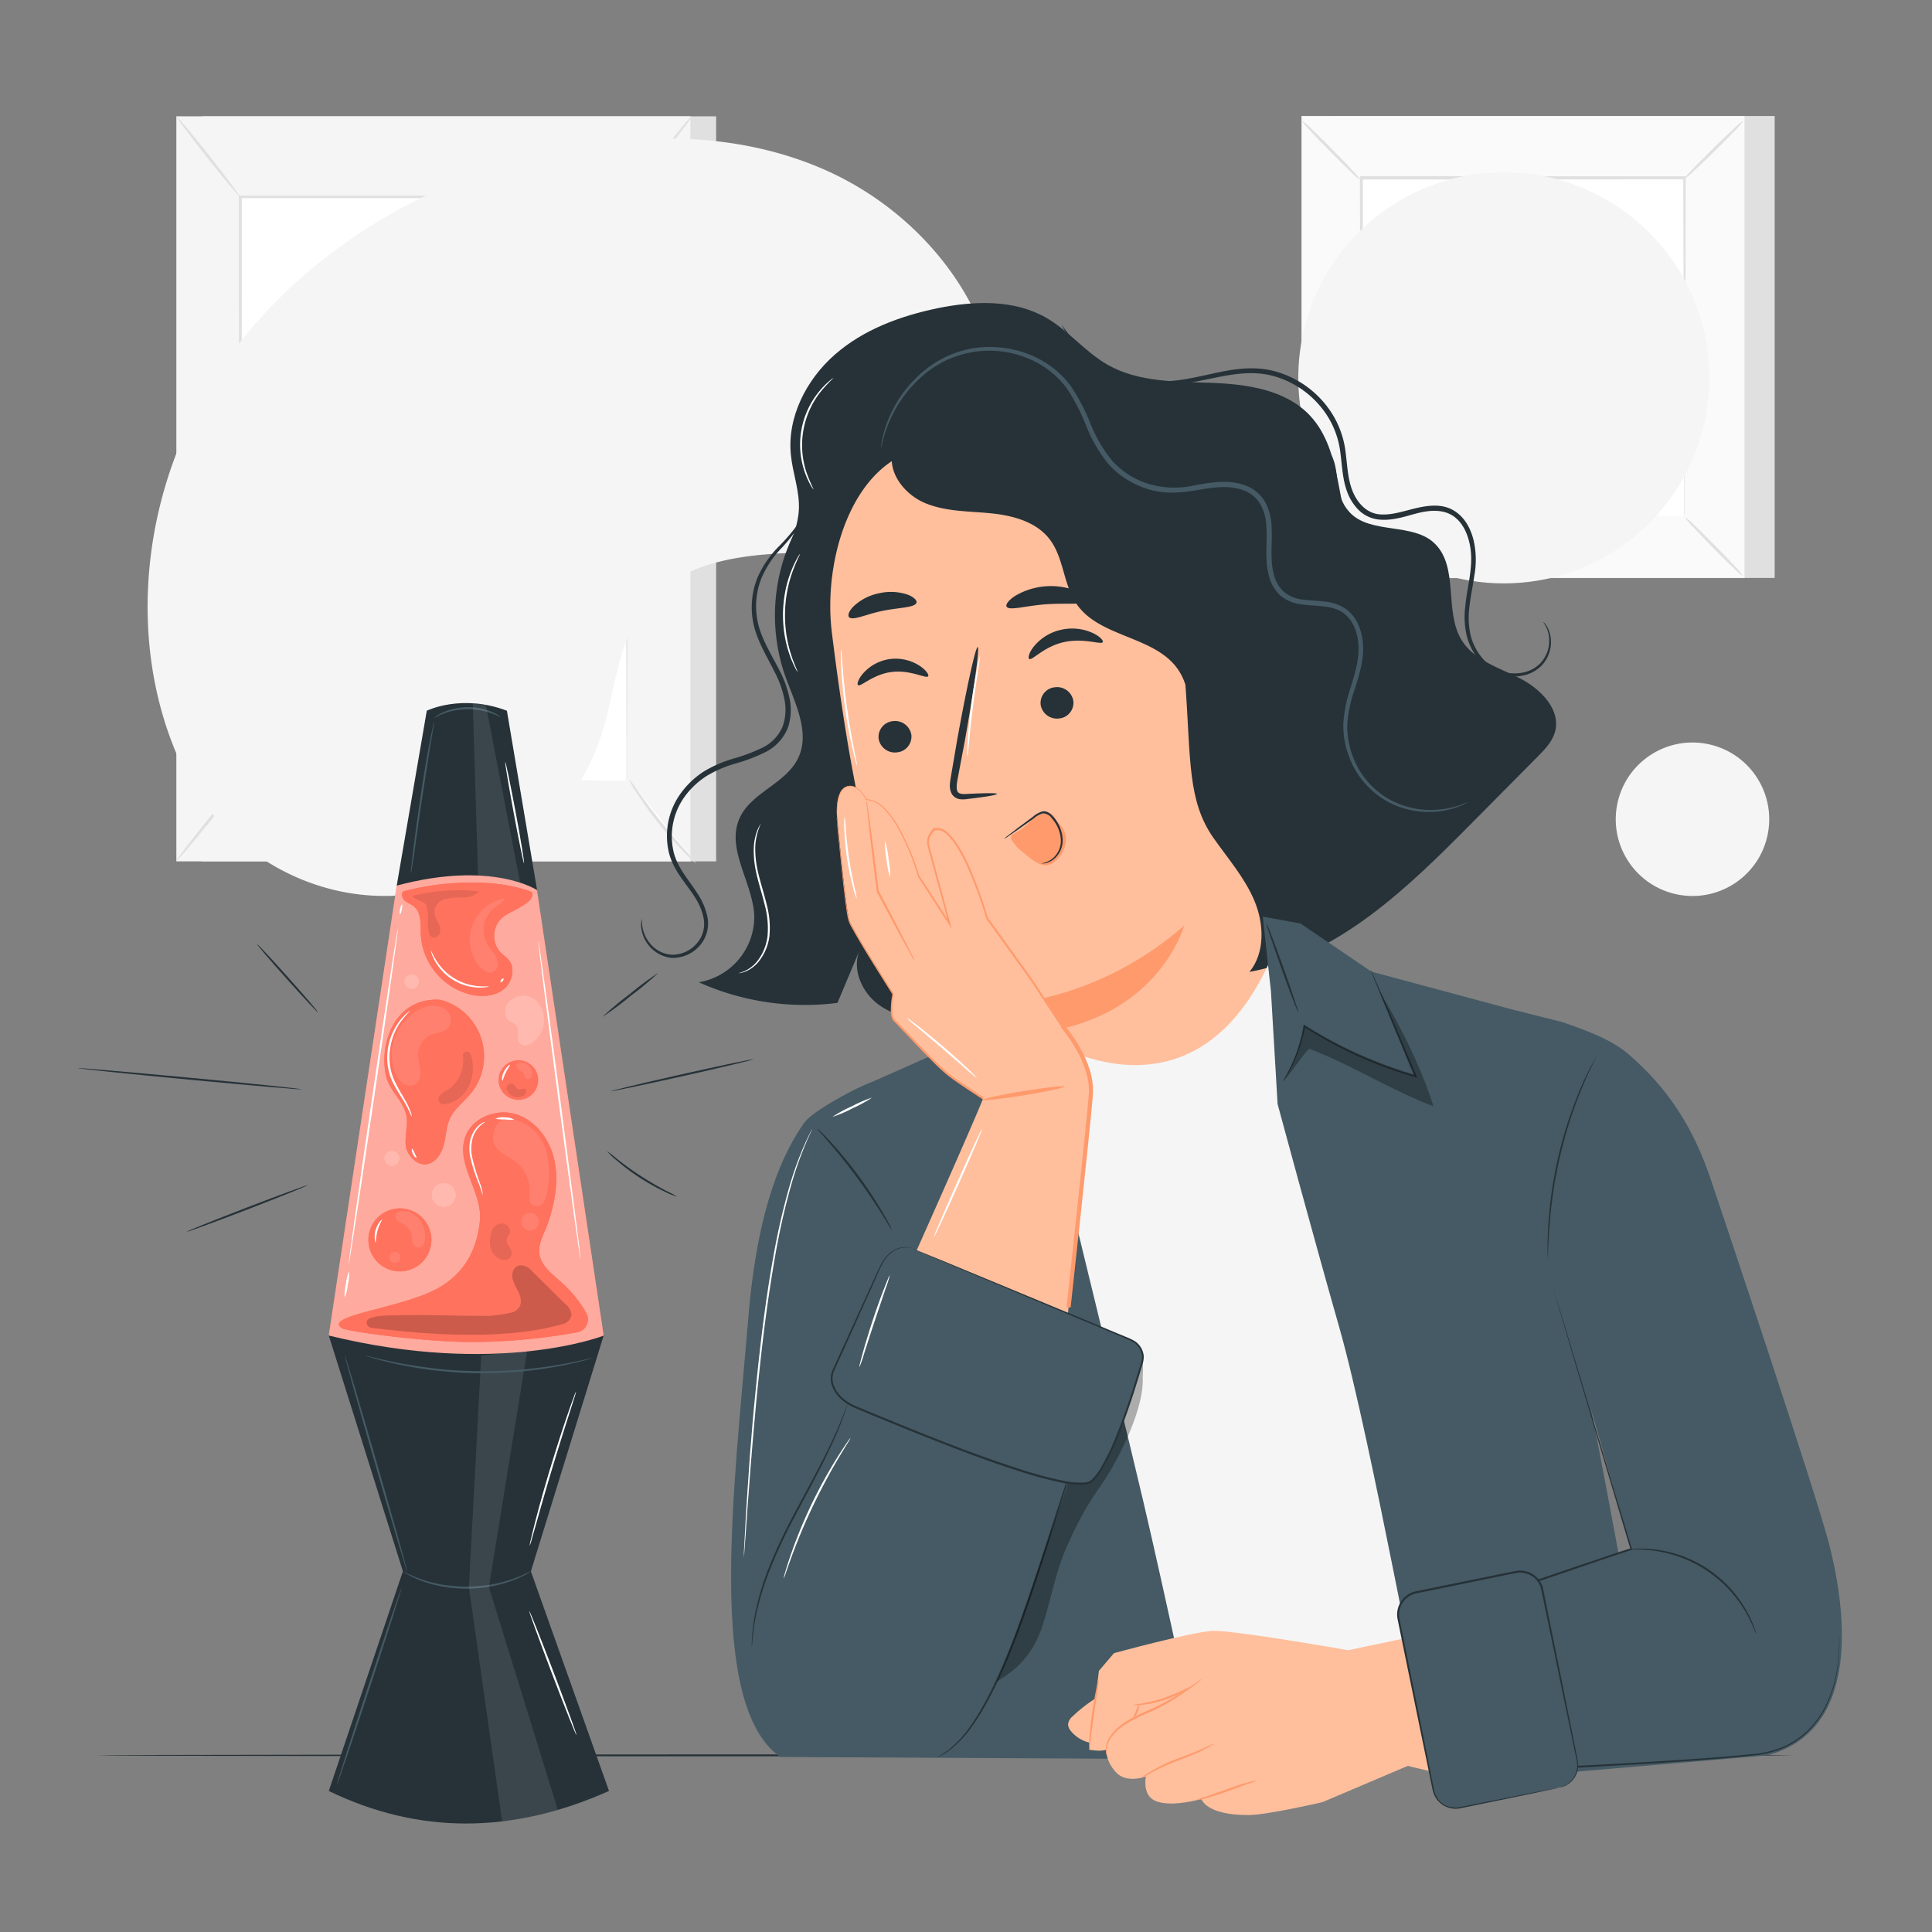 <svg xmlns="http://www.w3.org/2000/svg" viewBox="0 0 500 500"><rect x="0" y="0" width="500" height="500" fill="#808080" stroke="none"/><g id="background-complete"><rect x="344.59" y="30.02" width="114.69" height="119.55" style="fill:#e0e0e0"></rect><rect x="336.83" y="30.02" width="114.69" height="119.55" style="fill:#fafafa"></rect><path d="M451.55,149.61H336.79V30H451.55Zm-114.69-.08H451.48V30.05H336.86Z" style="fill:#e0e0e0"></path><rect x="352.24" y="46.09" width="83.85" height="87.41" style="fill:#fff"></rect><path d="M352.24,134.08a13.77,13.77,0,0,1-2.06,2.41c-1.34,1.41-3.23,3.32-5.33,5.4s-4.05,3.93-5.48,5.24a12.84,12.84,0,0,1-2.43,2,13.6,13.6,0,0,1,2.06-2.39c1.34-1.42,3.23-3.33,5.34-5.42s4.06-3.94,5.49-5.25A13.06,13.06,0,0,1,352.24,134.08Z" style="fill:#e0e0e0"></path><path d="M436.1,133.87a13.53,13.53,0,0,1,2.4,2.06c1.42,1.34,3.33,3.23,5.41,5.34s3.93,4,5.24,5.47a12.84,12.84,0,0,1,2,2.43,13.83,13.83,0,0,1-2.4-2.06c-1.41-1.34-3.33-3.23-5.41-5.34s-3.94-4.06-5.25-5.49A13.06,13.06,0,0,1,436.1,133.87Z" style="fill:#e0e0e0"></path><path d="M435.87,46.32a13.38,13.38,0,0,1,2.07-2.4c1.34-1.42,3.22-3.33,5.33-5.41s4.05-3.93,5.48-5.24a13.4,13.4,0,0,1,2.42-2,13.83,13.83,0,0,1-2.06,2.4c-1.34,1.41-3.22,3.33-5.34,5.41s-4.06,3.94-5.49,5.25A13.06,13.06,0,0,1,435.87,46.32Z" style="fill:#e0e0e0"></path><path d="M352,46.54a14.38,14.38,0,0,1-2.4-2.07c-1.41-1.34-3.33-3.22-5.4-5.33s-3.93-4-5.25-5.48a14,14,0,0,1-2-2.42,12.2,12.2,0,0,1,2.4,2.05c1.41,1.34,3.33,3.23,5.41,5.35s3.94,4,5.26,5.48A12.66,12.66,0,0,1,352,46.54Z" style="fill:#e0e0e0"></path><path d="M435.87,133.5a3.84,3.84,0,0,1,0-.43c0-.29,0-.7,0-1.22,0-1.09,0-2.67,0-4.71,0-4.15,0-10.17-.08-17.82,0-15.31-.1-37.12-.16-63.23l.32.32-83.62.05h0l.38-.37c0,32.08,0,62.1-.06,87.41l-.32-.32,60.55.16,17,.09,4.5,0,1.16,0,.41,0-.37,0-1.13,0-4.44,0-16.93.09-60.76.16h-.31v-.32c0-25.31,0-55.33-.06-87.41v-.37h.38l83.62.05h.32v.32c-.07,26.2-.12,48.08-.16,63.44,0,7.62-.07,13.62-.09,17.74,0,2,0,3.57,0,4.66,0,.5,0,.89,0,1.18S435.87,133.51,435.87,133.5Z" style="fill:#e0e0e0"></path><rect x="380.18" y="75.8" width="27.98" height="27.98" style="fill:#ebebeb"></rect><rect x="52.31" y="30.1" width="133.03" height="192.82" style="fill:#e0e0e0"></rect><rect x="45.64" y="30.1" width="133.03" height="192.82" style="fill:#f5f5f5"></rect><rect x="62.17" y="50.98" width="99.97" height="151.05" style="fill:#fff"></rect><path d="M162.14,202s0-.25,0-.74,0-1.21,0-2.14c0-1.9,0-4.68,0-8.28,0-7.24-.05-17.79-.09-31.12,0-26.63-.09-64.35-.16-108.77l.33.33-100,0h0l.36-.36c0,57-.05,109.52-.07,151.05l-.29-.29,72.76.16L155,202l5.28,0,1.82,0-1.76,0-5.23,0-20,.07-72.94.15h-.29V202c0-41.53-.05-94.07-.07-151v-.36h.37l100,0h.33V51c-.06,44.51-.12,82.3-.16,109,0,13.29-.07,23.82-.09,31,0,3.58,0,6.33,0,8.22,0,.91,0,1.61,0,2.1S162.14,202,162.14,202Z" style="fill:#e0e0e0"></path><path d="M179,30.1a22.11,22.11,0,0,1-2.37,3.44c-1.55,2.07-3.74,4.88-6.24,7.92s-4.84,5.73-6.58,7.64a22.6,22.6,0,0,1-2.92,3,23.74,23.74,0,0,1,2.54-3.32l6.4-7.77,6.4-7.77A25.09,25.09,0,0,1,179,30.1Z" style="fill:#e0e0e0"></path><path d="M162.65,201.55a123.71,123.71,0,0,0,17.44,21.8" style="fill:#fff"></path><path d="M180.09,223.35a18.9,18.9,0,0,1-3-2.76,97.32,97.32,0,0,1-12.37-15.47,19.89,19.89,0,0,1-2-3.57,25.76,25.76,0,0,1,2.45,3.28c1.47,2.06,3.53,4.88,5.93,7.89s4.7,5.63,6.39,7.52A29.73,29.73,0,0,1,180.09,223.35Z" style="fill:#e0e0e0"></path><path d="M45.62,222.76l17.43-21.5" style="fill:#fff"></path><path d="M63.05,201.26c.15.13-3.62,5-8.43,11s-8.84,10.65-9,10.52,3.62-5,8.43-11S62.89,201.14,63.05,201.26Z" style="fill:#e0e0e0"></path><path d="M45.64,30.1c.16-.13,3.94,4.4,8.46,10.11s8,10.43,7.89,10.56-3.94-4.4-8.46-10.11S45.48,30.22,45.64,30.1Z" style="fill:#e0e0e0"></path><rect x="97.52" y="81.65" width="33.47" height="95.04" style="fill:#e0e0e0"></rect></g><g id="background-simple"><path d="M49.87,203.63l1.44,2.14c12.21,18,33.15,28.18,54.57,25.75a55.73,55.73,0,0,0,8.17-1.54c19.32-5.16,35.58-20.78,41.68-40.06,3.59-11.33,4.1-24.2,11.53-33.43,9.66-12,27-13.24,42.31-13.53s32.67-1.56,42.28-13.61c6-7.55,7.53-17.93,6.53-27.58-2.65-25.56-21.65-47.58-44.93-57.83S163.38,34,138.78,40.26C104.31,49,72.17,70,53.75,100.72S32.33,172.3,49.87,203.63Z" style="fill:#f5f5f5"></path><circle cx="389.19" cy="97.79" r="53.19" style="fill:#f5f5f5"></circle><circle cx="438.02" cy="212.02" r="19.86" transform="translate(150.27 604.47) rotate(-79.58)" style="fill:#f5f5f5"></circle></g><g id="Table"><path d="M464.16,454.29c0,.14-98.35.26-219.64.26s-219.67-.12-219.67-.26,98.33-.26,219.67-.26S464.16,454.15,464.16,454.29Z" style="fill:#263238"></path></g><g id="Lines"><path d="M79.6,306.74c.05.13-6.91,2.94-15.55,6.27s-15.7,5.91-15.75,5.77,6.92-2.93,15.56-6.26S79.55,306.61,79.6,306.74Z" style="fill:#263238"></path><path d="M78.06,281.92c0,.14-13-1-29-2.5s-29-2.87-29-3,13,1,29,2.49S78.07,281.77,78.06,281.92Z" style="fill:#263238"></path><path d="M82.3,262c-.11.09-3.72-3.77-8.07-8.64s-7.8-8.89-7.69-9,3.72,3.77,8.07,8.64S82.41,261.9,82.3,262Z" style="fill:#263238"></path><path d="M195,274.14c0,.14-8.21,2.11-18.41,4.39s-18.49,4-18.52,3.88,8.21-2.1,18.41-4.39S194.94,274,195,274.14Z" style="fill:#263238"></path><path d="M170.39,251.75a79.91,79.91,0,0,1-7.09,5.92,82.45,82.45,0,0,1-7.41,5.52,81,81,0,0,1,7.09-5.93A83.41,83.41,0,0,1,170.39,251.75Z" style="fill:#263238"></path><path d="M175.23,309.68a15,15,0,0,1-3-1.18,55.36,55.36,0,0,1-6.71-3.74,56.42,56.42,0,0,1-6.14-4.62,15.83,15.83,0,0,1-2.28-2.23,26.37,26.37,0,0,1,2.51,1.95c1.53,1.21,3.69,2.84,6.19,4.46s4.86,2.94,6.59,3.85A25.45,25.45,0,0,1,175.23,309.68Z" style="fill:#263238"></path></g><g id="lava-lamp"><polygon points="85.09 345.57 102.67 229.19 117.02 217.5 132.03 217.5 138.97 230.37 156.22 345.57 134.17 367.9 110.59 364.33 85.09 345.57" style="fill:#FF725E"></polygon><g style="opacity:0.4"><polygon points="85.09 345.57 102.67 229.19 117.02 217.5 132.03 217.5 138.97 230.37 156.22 345.57 134.17 367.9 110.59 364.33 85.09 345.57" style="fill:#fff"></polygon></g><path d="M85.09,345.64l19.18,61L85.09,463.5q34.77,16.85,72.52,0l-20.22-56.84,18.83-61S129,356.38,85.09,345.64Z" style="fill:#263238"></path><path d="M149.42,344.78a3.35,3.35,0,0,0,2.32-4.92c-4.85-8.68-10.5-9.67-12-14.63-.87-3,1.24-6.1,2.21-9.08,1.69-5.12,2.67-10.64,1.52-15.91s-4.75-10.23-9.89-11.86-11.59.94-13.25,6.08c-2.3,7.09,4.67,14.26,3.85,21.67-.64,5.7-2.88,13.38-12,17.86-9.66,4.75-28.51,6.58-23.72,9.73,1.28.85,20.86,3.52,32.85,3.58A151,151,0,0,0,149.42,344.78Z" style="fill:#FF725E"></path><path d="M113.94,258.74A15.13,15.13,0,0,1,121.83,283c-1.77,2.17-4.17,3.88-5.37,6.41-1,2.18-1,4.7-1.64,7s-2.25,4.75-4.65,4.92c-2.23.14-4.14-1.77-4.94-3.86s.42-6.29,0-8.49c-.86-4.46-4.6-6.56-5.43-11-1.64-8.86,2.87-19.92,14.14-19.24" style="fill:#FF725E"></path><path d="M137.74,230.92c.37,1.88-1.6,2.91-3.23,3.92s-3.53,1.63-4.9,3a6.37,6.37,0,0,0,0,8.71c.64.63,1.42,1.13,2,1.82,1.84,2.17,1,5.77-1.17,7.58s-5.31,2.09-8.11,1.57a17,17,0,0,1-13.43-15.57c-.1-2.64.23-5.8-1.85-7.43-.72-.56-1.65-.84-2.33-1.45s-1-1.81-.31-2.4a69.59,69.59,0,0,1,17.37-2.26C132,228.28,137.74,230.92,137.74,230.92Z" style="fill:#FF725E"></path><path d="M139.3,279.52a5.14,5.14,0,1,1-5.14-5.14A5.15,5.15,0,0,1,139.3,279.52Z" style="fill:#FF725E"></path><path d="M149.42,344.78a3.35,3.35,0,0,0,2.32-4.92c-4.85-8.68-10.5-9.67-12-14.63-.87-3,1.24-6.1,2.21-9.08,1.69-5.12,2.67-10.64,1.52-15.91s-4.75-10.23-9.89-11.86-11.59.94-13.25,6.08c-2.3,7.09,4.67,14.26,3.85,21.67-.64,5.7-2.88,13.38-12,17.86-9.66,4.75-28.51,6.58-23.72,9.73,1.28.85,20.86,3.52,32.85,3.58A151,151,0,0,0,149.42,344.78Z" style="fill:#FF725E"></path><path d="M113.94,258.74A15.13,15.13,0,0,1,121.83,283c-1.77,2.17-4.17,3.88-5.37,6.41-1,2.18-1,4.7-1.64,7s-2.25,4.75-4.65,4.92c-2.23.14-4.14-1.77-4.94-3.86s.42-6.29,0-8.49c-.86-4.46-4.6-6.56-5.43-11-1.64-8.86,2.87-19.92,14.14-19.24" style="fill:#FF725E"></path><path d="M137.74,230.92c.37,1.88-1.6,2.91-3.23,3.92s-3.53,1.63-4.9,3a6.37,6.37,0,0,0,0,8.71c.64.63,1.42,1.13,2,1.82,1.84,2.17,1,5.77-1.17,7.58s-5.31,2.09-8.11,1.57a17,17,0,0,1-13.43-15.57c-.1-2.64.23-5.8-1.85-7.43-.72-.56-1.65-.84-2.33-1.45s-1-1.81-.31-2.4a69.59,69.59,0,0,1,17.37-2.26C132,228.28,137.74,230.92,137.74,230.92Z" style="fill:#FF725E"></path><g style="opacity:0.1"><path d="M110.62,260.43a13.16,13.16,0,0,0-8.49,16.83,6.15,6.15,0,0,0,2,3,3,3,0,0,0,3.43.29A3.77,3.77,0,0,0,108.8,277a36.56,36.56,0,0,1-.63-4,5.81,5.81,0,0,1,3.93-5.41c1.34-.43,2.89-.51,3.82-1.56a3.25,3.25,0,0,0-1-5,6,6,0,0,0-4.29-.6" style="fill:#fff"></path></g><g style="opacity:0.1"><path d="M130.08,289.78c-2.21,1-3.15,4.69-1.93,6.79,1.1,1.89,3.39,2.66,5.15,4a9.62,9.62,0,0,1,3.79,8.24c-.07,1-.25,2.15.44,2.88a2.1,2.1,0,0,0,2.92-.27,5.66,5.66,0,0,0,1.18-3c.7-4.23.81-8.77-1.09-12.62s-6.28-6.94-10.46-6" style="fill:#fff"></path></g><g style="opacity:0.1"><path d="M136.42,314A2.3,2.3,0,1,1,135,316.9a2.38,2.38,0,0,1,1.45-2.94" style="fill:#fff"></path></g><g style="opacity:0.1"><path d="M137.75,277.44a2.85,2.85,0,0,0-3.44-2.36h.05c-.35,0-.72.51-.7.85a1.23,1.23,0,0,0,.52.86c.27.22.59.37.87.57a1.42,1.42,0,0,1,.63.8,5.81,5.81,0,0,0,.09.58.88.88,0,0,0,.93.56,1.2,1.2,0,0,0,.91-.69A1.92,1.92,0,0,0,137.75,277.44Z" style="fill:#fff"></path></g><g style="opacity:0.1"><path d="M125.73,237.9a7.49,7.49,0,0,0,.48,6.62c.5.84,1.18,1.56,1.72,2.37a4.5,4.5,0,0,1,.93,2.73,2.21,2.21,0,0,1-1.71,2.09,2.47,2.47,0,0,1-1.38-.27,6.27,6.27,0,0,1-2.43-2.31,10.86,10.86,0,0,1,4.06-15.54,10.24,10.24,0,0,1,1.7-.73c.21-.07,1.18-.49,1.33-.23s-.46.79-.61.92a12.4,12.4,0,0,1-1.39,1A8,8,0,0,0,125.73,237.9Z" style="fill:#fff"></path></g><path d="M126.56,255.3s-.26.11-.74.18a10.82,10.82,0,0,1-2.06.1,13.45,13.45,0,0,1-11.2-6.88,11.59,11.59,0,0,1-.84-1.89,2,2,0,0,1-.17-.74c.08,0,.42,1,1.33,2.44a14.22,14.22,0,0,0,10.9,6.71C125.48,255.37,126.55,255.21,126.56,255.3Z" style="fill:#fff"></path><path d="M130.3,253.27c.11.1,0,.37-.18.61s-.48.37-.58.27,0-.37.18-.61S130.2,253.18,130.3,253.27Z" style="fill:#fff"></path><path d="M106.54,289a11.7,11.7,0,0,1-.49-1.09,26.77,26.77,0,0,0-1.52-2.87c-.7-1.18-1.62-2.54-2.48-4.16a14.79,14.79,0,0,1-1.78-5.71A15.8,15.8,0,0,1,103,264.79a13.74,13.74,0,0,1,2.17-2.47,4.81,4.81,0,0,1,1-.71,22,22,0,0,0-2.84,3.38,16.16,16.16,0,0,0-2.46,10.12c.34,4.19,2.78,7.32,4.06,9.74a19.44,19.44,0,0,1,1.39,3A3.71,3.71,0,0,1,106.54,289Z" style="fill:#fff"></path><path d="M107.77,299.67c-.11.09-.6-.33-.92-1s-.34-1.35-.2-1.37.37.51.67,1.15S107.89,299.58,107.77,299.67Z" style="fill:#fff"></path><path d="M95.35,321.2a8.15,8.15,0,1,0,7.83-8.46A8.15,8.15,0,0,0,95.35,321.2Z" style="fill:#FF725E"></path><path d="M95.35,321.2a8.15,8.15,0,1,0,7.83-8.46A8.15,8.15,0,0,0,95.35,321.2Z" style="fill:#FF725E"></path><g style="opacity:0.1"><path d="M102.83,313.83c-.21-.06-.38.47-.44.95A1.4,1.4,0,0,0,103,316a9.59,9.59,0,0,0,1.26.69A4.63,4.63,0,0,1,106.6,320c.07.49.07,1,.17,1.5a1.81,1.81,0,0,0,.8,1.23,1.61,1.61,0,0,0,2-.63,3.64,3.64,0,0,0,.45-2.23,7.19,7.19,0,0,0-2-4.86c-1.32-1.24-3.26-2.19-5.15-1.19" style="fill:#fff"></path></g><g style="opacity:0.1"><path d="M101.73,324.05a1.44,1.44,0,1,1-.9,1.84,1.51,1.51,0,0,1,.9-1.84" style="fill:#fff"></path></g><path d="M97.16,321.58a6.23,6.23,0,0,1,1.74-6.05c.13.09-.73,1.26-1.19,2.93S97.31,321.57,97.16,321.58Z" style="fill:#fff"></path><path d="M124.94,309.26c-.08,0-.34-1.12-1-2.89a41.27,41.27,0,0,1-2.26-7.06,11,11,0,0,1,0-4.13,7.69,7.69,0,0,1,1.43-3.07,5.7,5.7,0,0,1,1.73-1.49,1.67,1.67,0,0,1,.78-.28,8,8,0,0,0-2.22,2,7.85,7.85,0,0,0-1.25,2.95,11.15,11.15,0,0,0,0,4,58.29,58.29,0,0,0,2.09,7A9.78,9.78,0,0,1,124.94,309.26Z" style="fill:#fff"></path><path d="M130,279.77a3.32,3.32,0,0,1,.41-2.37c.58-1.23,1.49-1.91,1.58-1.81s-.58.9-1.11,2S130.12,279.78,130,279.77Z" style="fill:#fff"></path><g style="opacity:0.2"><path d="M146.27,337.45l-9-8.91a3.65,3.65,0,0,0-1.83-1c-2.3-.46-3.14,1.69-2.79,3.36a15.82,15.82,0,0,0,1.52,3.43c.8,1.67,1.19,3.82-1,5.08-.9.5-5.7,1.14-6.72,1.14-9.53,0-14.93-.36-24.46-.14-1.59,0-5.85.05-6.92,1.23h0a1.34,1.34,0,0,0,1,2c16.31,2,35.2,3.13,49.69-1a3,3,0,0,0,.82-.35,2.68,2.68,0,0,0,1.31-2.13A4.14,4.14,0,0,0,146.27,337.45Z"></path></g><g style="opacity:0.1"><path d="M131.69,322.48a2.45,2.45,0,0,1-.49-2.09c.14-.39.47-.69.65-1.07a2,2,0,0,0-1.31-2.58,2.35,2.35,0,0,0-1.34,0,2.9,2.9,0,0,0-1.95,2,8.59,8.59,0,0,0-.37,3.82,4.28,4.28,0,0,0,2.55,3.29,2.68,2.68,0,0,0,1.83.07,1.8,1.8,0,0,0,1.16-1.36A3.27,3.27,0,0,0,131.69,322.48Z"></path></g><g style="opacity:0.1"><path d="M121.83,272.94a1,1,0,0,0-2,.5,9.1,9.1,0,0,1-4.19,8.77,6.08,6.08,0,0,0-1.73,1.22,1.51,1.51,0,0,0-.14,1.94,1.89,1.89,0,0,0,1.74.33,8.35,8.35,0,0,0,5.55-4.09,10.8,10.8,0,0,0,1.19-6.88A7,7,0,0,0,121.83,272.94Z"></path></g><g style="opacity:0.1"><path d="M135.66,281.71c-.31,0-.6.15-.91.21a1.11,1.11,0,0,1-1.09-.39,4,4,0,0,0-.64-.82,1.22,1.22,0,0,0-1-.21,1.2,1.2,0,0,0-.54.27,1.29,1.29,0,0,0-.35.94,2.88,2.88,0,0,0,1.56,2,3.81,3.81,0,0,0,2.58,0,1.69,1.69,0,0,0,.9-1A.77.77,0,0,0,135.66,281.71Z"></path></g><g style="opacity:0.1"><path d="M106.9,231.83c-.22.84,2.8,1.25,3.31,2.33a7.87,7.87,0,0,1,.55,3.54,13.06,13.06,0,0,0,.22,3.59,2,2,0,0,0,.69,1.16c.81.54,2-.2,2.22-1.15a4.14,4.14,0,0,0-.61-2.8,5.83,5.83,0,0,1-.88-2.76,3.79,3.79,0,0,1,2.93-3.11,20.1,20.1,0,0,1,4.53-.37,5.93,5.93,0,0,0,4.16-1.55A48.38,48.38,0,0,0,106.9,231.83Z"></path></g><path d="M133.07,289.78a9.93,9.93,0,0,1-2.43-.08,10.11,10.11,0,0,1-2.43-.16,4.36,4.36,0,0,1,2.46-.36A4.31,4.31,0,0,1,133.07,289.78Z" style="fill:#fff"></path><path d="M140.82,263a7.55,7.55,0,0,0-1.24-3.23,5.15,5.15,0,0,0-7.87-.6,3.69,3.69,0,0,0-.43,4.66c.78.79,2.09,1.05,2.57,2.06s-.31,2.6.28,3.71a2,2,0,0,0,1.91,1,3.87,3.87,0,0,0,2.05-.89A7.34,7.34,0,0,0,140.82,263Z" style="fill:#FF725E"></path><g style="opacity:0.5"><path d="M140.82,263a7.55,7.55,0,0,0-1.24-3.23,5.15,5.15,0,0,0-7.87-.6,3.69,3.69,0,0,0-.43,4.66c.78.79,2.09,1.05,2.57,2.06s-.31,2.6.28,3.71a2,2,0,0,0,1.91,1,3.87,3.87,0,0,0,2.05-.89A7.34,7.34,0,0,0,140.82,263Z" style="fill:#fff"></path></g><path d="M118,309.26a3.16,3.16,0,1,1-3.16-3.16A3.17,3.17,0,0,1,118,309.26Z" style="fill:#FF725E"></path><g style="opacity:0.5"><path d="M118,309.26a3.16,3.16,0,1,1-3.16-3.16A3.17,3.17,0,0,1,118,309.26Z" style="fill:#fff"></path></g><path d="M103.42,299.8a2,2,0,1,1-2-2A2,2,0,0,1,103.42,299.8Z" style="fill:#FF725E"></path><g style="opacity:0.5"><path d="M103.42,299.8a2,2,0,1,1-2-2A2,2,0,0,1,103.42,299.8Z" style="fill:#fff"></path></g><path d="M108.49,254.05a1.95,1.95,0,1,1-1.95-1.94A1.95,1.95,0,0,1,108.49,254.05Z" style="fill:#FF725E"></path><g style="opacity:0.5"><path d="M108.49,254.05a1.95,1.95,0,1,1-1.95-1.94A1.95,1.95,0,0,1,108.49,254.05Z" style="fill:#fff"></path></g><path d="M103,240.2c.15,0-2.6,19.52-6.13,43.55s-6.5,43.5-6.64,43.48,2.6-19.52,6.13-43.56S102.83,240.18,103,240.2Z" style="fill:#fff"></path><path d="M90.34,329a11.75,11.75,0,0,1-.32,3.46,11.6,11.6,0,0,1-.82,3.37,11.89,11.89,0,0,1,.31-3.45A11.29,11.29,0,0,1,90.34,329Z" style="fill:#fff"></path><path d="M104,234.1c.15,0,.16.61,0,1.3s-.34,1.23-.48,1.2-.16-.6,0-1.3S103.85,234.07,104,234.1Z" style="fill:#fff"></path><path d="M150.26,326c-.14,0-2.71-18.46-5.73-41.27s-5.37-41.32-5.23-41.34S142,261.82,145,284.63,150.41,326,150.26,326Z" style="fill:#fff"></path><path d="M102.67,229.19l7.78-45.25s9-4.48,20.74,0L139,230.37S127.42,222.59,102.67,229.19Z" style="fill:#263238"></path><path d="M112.36,186.75a9.46,9.46,0,0,1-.21,1.55c-.18,1.09-.41,2.51-.7,4.21-.59,3.55-1.35,8.47-2.17,13.91s-1.51,10.27-2,13.93c-.27,1.71-.48,3.13-.65,4.21a9.59,9.59,0,0,1-.3,1.54,8.27,8.27,0,0,1,.1-1.56c.1-1,.26-2.46.48-4.24.44-3.58,1.1-8.52,1.91-14s1.64-10.35,2.32-13.89c.34-1.77.63-3.2.87-4.18A7.87,7.87,0,0,1,112.36,186.75Z" style="fill:#455a64"></path><path d="M129.54,185.59c-.06.08-.89-.49-2.4-1a16.93,16.93,0,0,0-2.7-.74,22.74,22.74,0,0,0-3.43-.29,22.29,22.29,0,0,0-3.42.33,15.83,15.83,0,0,0-2.7.76c-1.5.56-2.32,1.14-2.38,1.06s.17-.19.54-.46a6.39,6.39,0,0,1,.71-.45,7.61,7.61,0,0,1,1-.49,13.89,13.89,0,0,1,2.75-.89A18.87,18.87,0,0,1,121,183a20.11,20.11,0,0,1,3.52.34,15.47,15.47,0,0,1,2.75.86,8.5,8.5,0,0,1,1,.49,5.24,5.24,0,0,1,.71.44C129.36,185.4,129.56,185.56,129.54,185.59Z" style="fill:#455a64"></path><path d="M137.39,406.66a6.61,6.61,0,0,1-1.15.73,11.68,11.68,0,0,1-1.43.73,17.86,17.86,0,0,1-1.95.83l-1.15.44-1.29.38c-.88.29-1.85.47-2.87.71a38.67,38.67,0,0,1-6.73.66,38.16,38.16,0,0,1-6.74-.62c-1-.24-2-.41-2.87-.7l-1.28-.39-1.16-.44a18.42,18.42,0,0,1-1.94-.84l-.79-.38-.63-.37a6.51,6.51,0,0,1-1.14-.74c0-.1,1.7.94,4.63,2l1.15.4,1.28.35c.87.27,1.84.43,2.84.65a41.51,41.51,0,0,0,6.65.57,42.52,42.52,0,0,0,6.65-.61c1-.22,2-.39,2.84-.65l1.27-.36,1.16-.39C135.67,407.57,137.34,406.56,137.39,406.66Z" style="fill:#455a64"></path><path d="M105.43,406.88c-.14,0-3.88-12.49-8.35-28s-8-28.09-7.85-28.13,3.87,12.49,8.35,28S105.57,406.84,105.43,406.88Z" style="fill:#455a64"></path><g style="opacity:0.1"><path d="M124.55,350.77l-3.2,60,8.6,60.59a77.69,77.69,0,0,0,14.4-3l-17.82-57.63,9.9-61.1Z" style="fill:#fff"></path></g><g style="opacity:0.1"><path d="M122.36,182l1.35,44.64a40.35,40.35,0,0,1,10.91,1.86l-8.87-46Z" style="fill:#fff"></path></g><path d="M153.63,351.38a2.52,2.52,0,0,1-.58.2l-1.68.47c-.74.21-1.64.45-2.69.67s-2.25.53-3.59.76c-2.66.53-5.87,1-9.44,1.38s-7.53.55-11.68.53-8.1-.35-11.67-.76-6.76-1-9.42-1.57c-1.33-.26-2.52-.58-3.57-.83s-1.94-.5-2.67-.72L95,351a2.79,2.79,0,0,1-.58-.21,2.41,2.41,0,0,1,.6.11l1.7.41c.74.19,1.64.41,2.69.63s2.24.53,3.58.76c2.65.54,5.84,1,9.39,1.45s7.49.66,11.62.71,8.07-.17,11.63-.48,6.76-.78,9.43-1.26c1.34-.21,2.53-.48,3.59-.68s2-.41,2.7-.58l1.7-.38A3.63,3.63,0,0,1,153.63,351.38Z" style="fill:#455a64"></path><path d="M87.16,461.94c-.14,0,3.51-11.51,8.14-25.61s8.5-25.49,8.64-25.45-3.51,11.51-8.14,25.61S87.3,462,87.16,461.94Z" style="fill:#455a64"></path><path d="M135.62,223.41c-.14,0-1.34-5.82-2.68-13.06s-2.32-13.12-2.18-13.14,1.34,5.81,2.69,13S135.76,223.38,135.62,223.41Z" style="fill:#fff"></path><path d="M149.09,360.1a11.48,11.48,0,0,1-.44,1.59c-.35,1.09-.8,2.53-1.35,4.26-1.15,3.6-2.73,8.57-4.39,14.08s-3.08,10.54-4.11,14.17c-.5,1.75-.91,3.2-1.22,4.3a10.84,10.84,0,0,1-.51,1.56,9.55,9.55,0,0,1,.31-1.61c.23-1,.6-2.52,1.06-4.35.94-3.66,2.32-8.69,4-14.22s3.29-10.48,4.53-14.05c.62-1.78,1.13-3.22,1.51-4.21A8.94,8.94,0,0,1,149.09,360.1Z" style="fill:#fff"></path><path d="M149.2,449.08c-.13.05-3-7.12-6.37-16s-6-16.14-5.88-16.19,3,7.11,6.37,16S149.33,449,149.2,449.08Z" style="fill:#fff"></path></g><g id="Character"><path d="M209.8,131a47.78,47.78,0,0,0-6.67,43.72c2.48,7,6.65,14.7,3.45,21.43s-12.29,8.94-15.23,15.71c-3.46,8,3.53,16.59,3.86,25.27a17.22,17.22,0,0,1-14.37,17.08,67.12,67.12,0,0,0,35.89,5.34q2.94-7,5.9-14c-2.33,5,.3,11.16,4.71,14.41s10.11,4.13,15.58,4.38a85.18,85.18,0,0,0,69-31" style="fill:#263238"></path><path d="M361.8,158.32c-3.27-5-7.66-9.32-10.38-14.66-5.86-11.48-3.6-26.77-12.44-36.15-6.3-6.67-16.27-8.09-25.44-8.43s-18.85-.12-26.83-4.64c-5.85-3.32-10.16-8.89-16-12.23-8.33-4.76-18.63-4.36-28-2.46-9.64,2-19.21,5.5-26.63,12s-12.4,16.24-11.4,26c.48,4.78,2.33,9.42,2.06,14.22-.28,5.27-3.08,10.06-4.21,15.21-2.4,10.9,3.74,23.06,13.92,27.6l87.71,66.72c15.07,1.51,46.57-13.63,54.44-26.57S370.07,171,361.8,158.32Z" style="fill:#263238"></path><path d="M215.28,163.64c-2.43-19.83,6.05-46.31,26-47.9l63.86,4a11.69,11.69,0,0,1,12.46,9.73l21,148.26H339s-13.32,62.4-56,57.36c-8.46-1-6.46-27.35-9.75-36L268.14,276c-2.36-11.84-3.27-16.71-3.26-16.6s-25.81.53-37.11-31.17C222.15,212.46,218,185.67,215.28,163.64Z" style="fill:#ffbf9d"></path><path d="M269.33,182.46a4.27,4.27,0,0,0,4.83,3.47,4.07,4.07,0,0,0,3.61-4.59,4.26,4.26,0,0,0-4.82-3.47A4.08,4.08,0,0,0,269.33,182.46Z" style="fill:#263238"></path><path d="M227.4,191.23a4.26,4.26,0,0,0,4.83,3.47,4.09,4.09,0,0,0,3.62-4.58,4.27,4.27,0,0,0-4.83-3.48A4.09,4.09,0,0,0,227.4,191.23Z" style="fill:#263238"></path><path d="M222.05,177.29c.64.63,3.82-2.81,8.79-3.39s8.91,1.87,9.37,1.1c.24-.35-.48-1.54-2.21-2.7a11.5,11.5,0,0,0-7.6-1.75,11.35,11.35,0,0,0-6.9,3.58C222.11,175.68,221.73,177,222.05,177.29Z" style="fill:#263238"></path><path d="M266.35,170.53c.74.54,3.77-3.2,9-4.35s9.63.77,10.05,0c.21-.37-.67-1.45-2.62-2.37a12.83,12.83,0,0,0-8.22-.81,12.55,12.55,0,0,0-7,4.31C266.26,168.94,266,170.29,266.35,170.53Z" style="fill:#263238"></path><path d="M258,205.46c0-.26-2.92-.22-7.57,0-1.18.09-2.31.07-2.65-.68s-.18-2.11.13-3.56c.56-3,1.15-6.12,1.77-9.4,2.39-13.36,3.89-24.27,3.35-24.36s-2.91,10.67-5.31,24q-.84,4.94-1.61,9.43c-.19,1.39-.66,3,.25,4.63a2.94,2.94,0,0,0,2.21,1.33,7.88,7.88,0,0,0,2-.09C255.21,206.23,258.05,205.72,258,205.46Z" style="fill:#263238"></path><path d="M264.88,259.39a84.51,84.51,0,0,0,41.57-19.85s-6.71,25-40,28Z" style="fill:#ff9a6c"></path><path d="M264.29,214.63c2.3-1.67,3.69-4.06,6.57-4.29,2-.15,2,1.67,3.45,3a5.69,5.69,0,0,1,1.36,5.3c-.41,2.54-3,5.49-5.31,5.28s-4.94-2.83-6.93-4.43a12.32,12.32,0,0,1-1.33-1.7,1.55,1.55,0,0,1-.31-1.68" style="fill:#ff9a6c"></path><path d="M260.5,157c.67,1.15,5.06-.28,10.47-.63s10,.29,10.45-.94c.22-.58-.74-1.6-2.69-2.46a18.23,18.23,0,0,0-15.94,1.2C261,155.31,260.2,156.46,260.5,157Z" style="fill:#263238"></path><path d="M219.8,159.79c1.1.85,4.45-.87,8.71-1.72s8-.79,8.65-2c.26-.58-.5-1.5-2.26-2.18a13.63,13.63,0,0,0-7.41-.35,13.43,13.43,0,0,0-6.57,3.36C219.61,158.22,219.31,159.36,219.8,159.79Z" style="fill:#263238"></path><path d="M319.3,120.88c-4.17-3.76-10.11-4.67-15.7-5.27a304.59,304.59,0,0,0-72.48.89c-1.62,5.53,2.79,11.3,8.08,13.6s11.26,2.17,17,2.72,11.89,2.13,15.41,6.69c3.75,4.85,3.56,11.84,7.06,16.88,6,8.66,20.23,8.17,26.2,16.87,4.52,6.58,2.38,15.44,3.37,23.36a28.52,28.52,0,0,0,35.45,24.11l-17.34-83.82C325.15,131.09,323.71,124.86,319.3,120.88Z" style="fill:#263238"></path><path d="M393.35,175.55c-5.39-2.73-11.74-4.64-15-9.75-4.69-7.44-.73-18.73-6.91-25-5.63-5.72-16.82-2.36-22.22-8.29-4.22-4.64-2.3-10.25-4.63-14.69s-10.13-6.79-14.79-4.94l-23,64.52c1.4,19.21.5,29.87,7.28,39.51,3.72,5.29,8.06,10.25,10.56,16.21s2.8,13.4-1.28,18.41c22.93-4.26,40.84-21.65,57.25-38.23L398,195.76c1.81-1.83,3.68-3.76,4.4-6.23C404.1,183.73,398.73,178.28,393.35,175.55Z" style="fill:#263238"></path><path d="M379.74,207.65a11.37,11.37,0,0,1-2.28,1.11,21.26,21.26,0,0,1-7.13,1.37,22.38,22.38,0,0,1-11.17-2.64,22.08,22.08,0,0,1-9.94-11.41,22.74,22.74,0,0,1-1.57-8.81,36.2,36.2,0,0,1,1.94-9.47c.93-3.15,2-6.41,2-9.82s-1-7.06-3.75-9.2-6.76-1.84-10.66-2.32a10.55,10.55,0,0,1-5.74-2.27,10.37,10.37,0,0,1-3.12-5.47c-1.06-4.13-.31-8.36-.58-12.39a13.24,13.24,0,0,0-1.5-5.75,8.32,8.32,0,0,0-4.46-3.69c-3.87-1.44-8.11-.71-12.18,0s-8.52,1-12.5-.31a22.57,22.57,0,0,1-10.22-6.46,37.28,37.28,0,0,1-5.81-10,51.58,51.58,0,0,0-4.91-9.51,23.2,23.2,0,0,0-7.41-6.55,26.14,26.14,0,0,0-30.57,3.75,32.07,32.07,0,0,0-6.89,8.91c-2.85,5.57-3.1,9.16-3.3,9.1a2.56,2.56,0,0,1,.06-.64c.08-.42.14-1.06.34-1.86a30.78,30.78,0,0,1,2.43-6.84,31.77,31.77,0,0,1,6.85-9.23,27.28,27.28,0,0,1,13.47-7,27.71,27.71,0,0,1,18.15,2.84,24.34,24.34,0,0,1,7.84,6.83,52.57,52.57,0,0,1,5.08,9.7,36.57,36.57,0,0,0,5.63,9.63,21.31,21.31,0,0,0,9.65,6.06,23.83,23.83,0,0,0,11.88.25c4-.7,8.56-1.55,12.88.05a9.69,9.69,0,0,1,5.16,4.29,14.43,14.43,0,0,1,1.67,6.33c.26,4.27-.45,8.37.53,12.16a9,9,0,0,0,2.69,4.8,9.37,9.37,0,0,0,5.05,2c1.87.25,3.81.26,5.74.53a11.11,11.11,0,0,1,5.51,2.08c3.2,2.55,4.18,6.64,4.18,10.19s-1.15,7-2.1,10.15a35.48,35.48,0,0,0-2,9.17,21.91,21.91,0,0,0,1.42,8.44,21.36,21.36,0,0,0,9.41,11.09,22.21,22.21,0,0,0,10.8,2.78C376.6,209.53,379.69,207.41,379.74,207.65Z" style="fill:#455a64"></path><path d="M399.34,160.91a4.93,4.93,0,0,1,1.24,1.64,8.35,8.35,0,0,1,.52,5.83,8.79,8.79,0,0,1-2.06,3.79,9.26,9.26,0,0,1-4.46,2.56,11.6,11.6,0,0,1-11.51-3.61,15.51,15.51,0,0,1-3.44-6.42,21.65,21.65,0,0,1-.41-7.85c.48-5.34,2.45-10.94,1-16.64-.67-2.77-2.12-5.59-4.68-7s-5.77-1.16-8.85-.36-6.35,2-10,1.59a8.75,8.75,0,0,1-4.91-2.29,12.7,12.7,0,0,1-3-4.52c-1.35-3.39-1.42-6.93-1.86-10.21a22.7,22.7,0,0,0-3-9.12,24.21,24.21,0,0,0-14.13-10.92c-5.66-1.63-11.37-.44-16.53.62s-10.21,2.1-14.82,1.56a31.14,31.14,0,0,1-19.18-9.24,22.13,22.13,0,0,1-4.58-6.41,42.7,42.7,0,0,0,4.95,6,31.28,31.28,0,0,0,7.4,5.31,30.31,30.31,0,0,0,11.49,3.35c4.45.46,9.31-.56,14.51-1.71s11.05-2.41,17.09-.72a25.4,25.4,0,0,1,14.95,11.45,24.22,24.22,0,0,1,3.19,9.62c.44,3.36.54,6.8,1.78,9.88s3.62,5.65,6.79,6,6.33-.8,9.51-1.55,6.8-1.24,9.81.53,4.53,4.89,5.24,7.85a22.79,22.79,0,0,1,.19,8.92c-.41,2.84-1,5.53-1.28,8.14a20.85,20.85,0,0,0,.3,7.47,14.72,14.72,0,0,0,3.14,6A10.82,10.82,0,0,0,394.4,174a8.69,8.69,0,0,0,4.17-2.28,8.52,8.52,0,0,0,1.76-9.06A19.64,19.64,0,0,0,399.34,160.91Z" style="fill:#263238"></path><path d="M166.15,237.74a9.16,9.16,0,0,0,1.65,5.86,8,8,0,0,0,5.93,3.48,8.4,8.4,0,0,0,7.65-4.46,7.76,7.76,0,0,0,.67-5.22,16.18,16.18,0,0,0-2.38-5.46c-2.22-3.48-5.76-7-6.71-12a18.74,18.74,0,0,1,3.35-14.81,22.11,22.11,0,0,1,6-5.57,32.43,32.43,0,0,1,7.69-3.29,44,44,0,0,0,7.55-2.89,10.7,10.7,0,0,0,5-5.38,13.09,13.09,0,0,0,.41-7.23,26.37,26.37,0,0,0-2.44-6.78c-2.12-4.24-4.63-8.24-5.53-12.6a20.62,20.62,0,0,1,1.09-12,26.5,26.5,0,0,1,5.66-8.15,49.35,49.35,0,0,0,4.77-5.61,15.53,15.53,0,0,0,2.42-5.72,1.25,1.25,0,0,1,0,.42,6.34,6.34,0,0,1-.16,1.22A12.19,12.19,0,0,1,207,135.9a46,46,0,0,1-4.64,5.83,26.08,26.08,0,0,0-5.34,8,19.82,19.82,0,0,0-.89,11.4c.89,4.09,3.35,8,5.56,12.29a27.52,27.52,0,0,1,2.59,7.08,14.38,14.38,0,0,1-.44,8,12.06,12.06,0,0,1-5.62,6.08,44.42,44.42,0,0,1-7.79,3,31,31,0,0,0-7.39,3.14,21,21,0,0,0-5.67,5.21,17.56,17.56,0,0,0-3.2,13.78c.82,4.64,4.14,8,6.43,11.68a17,17,0,0,1,2.47,5.86,8.71,8.71,0,0,1-.86,5.87,9.22,9.22,0,0,1-8.54,4.77,8.88,8.88,0,0,1-7.76-8.46A4.88,4.88,0,0,1,166.15,237.74Z" style="fill:#263238"></path><path d="M269.47,223.41s.43,0,1.16-.26a5.35,5.35,0,0,0,2.56-1.78,5.86,5.86,0,0,0,1.33-4.36,9.22,9.22,0,0,0-2.28-5.19,2.84,2.84,0,0,0-2.35-1.32,6.29,6.29,0,0,0-2.36,1.31l-3.95,2.8-2.69,1.85a5.68,5.68,0,0,1-1,.62,5.11,5.11,0,0,1,.91-.79c.7-.53,1.57-1.19,2.59-2l3.89-2.88a6.51,6.51,0,0,1,2.58-1.44,2.37,2.37,0,0,1,1.6.39,5.26,5.26,0,0,1,1.2,1.1A9.54,9.54,0,0,1,275,217a6.26,6.26,0,0,1-1.52,4.62,5.33,5.33,0,0,1-2.8,1.75,3.33,3.33,0,0,1-.9.1C269.58,223.44,269.47,223.43,269.47,223.41Z" style="fill:#263238"></path><path d="M217.68,168.1a6.13,6.13,0,0,1,.14,1.19c.07.87.15,2,.25,3.24.22,2.73.57,6.5,1.14,10.64s1.25,7.87,1.79,10.56l.63,3.19a4.83,4.83,0,0,1,.18,1.18,5.33,5.33,0,0,1-.38-1.13c-.21-.74-.48-1.82-.79-3.16-.63-2.68-1.37-6.41-1.94-10.57s-.87-7.94-1-10.69c-.07-1.37-.09-2.49-.09-3.26A4.7,4.7,0,0,1,217.68,168.1Z" style="fill:#fff"></path><path d="M250.32,195.64a3.64,3.64,0,0,1,0-1c0-.66.05-1.62.12-2.8.14-2.36.42-5.61.88-9.2s1-6.8,1.45-9.12c.22-1.16.42-2.1.58-2.74a3.43,3.43,0,0,1,.29-1,4.39,4.39,0,0,1-.09,1q-.18,1.14-.42,2.76c-.36,2.33-.84,5.56-1.3,9.13s-.79,6.81-1,9.16c-.11,1.09-.21,2-.29,2.79A4.36,4.36,0,0,1,250.32,195.64Z" style="fill:#fff"></path><path d="M191.22,251.85c0-.06.59-.14,1.57-.57a9,9,0,0,0,3.44-2.86,13.1,13.1,0,0,0,2.41-6.17,23.18,23.18,0,0,0-.76-8.17c-.7-2.86-1.58-5.55-2.13-8.07a25.53,25.53,0,0,1-.66-6.82,13.5,13.5,0,0,1,1-4.51,8,8,0,0,1,.57-1.12,1.57,1.57,0,0,1,.24-.36,15.51,15.51,0,0,0-1.44,6,26.49,26.49,0,0,0,.76,6.7c.57,2.48,1.46,5.16,2.16,8.05a23.1,23.1,0,0,1,.74,8.35,13.13,13.13,0,0,1-2.6,6.33,8.66,8.66,0,0,1-3.65,2.82,5.77,5.77,0,0,1-1.21.34A1.34,1.34,0,0,1,191.22,251.85Z" style="fill:#fff"></path><path d="M207.05,143.33c.1,0-.82,1.59-1.82,4.28a34,34,0,0,0-1.39,4.83,34,34,0,0,0-.25,12.24,34.08,34.08,0,0,0,1.19,4.89c.89,2.72,1.74,4.3,1.65,4.35a6.08,6.08,0,0,1-.64-1.09,11.33,11.33,0,0,1-.63-1.33,17.62,17.62,0,0,1-.73-1.82,30.62,30.62,0,0,1-1.31-4.92,33.78,33.78,0,0,1-.48-6.22,34.45,34.45,0,0,1,.73-6.2,29.67,29.67,0,0,1,1.52-4.87,19.43,19.43,0,0,1,.79-1.78,12.66,12.66,0,0,1,.69-1.31A5.52,5.52,0,0,1,207.05,143.33Z" style="fill:#fff"></path><path d="M215.73,97.79a44.91,44.91,0,0,0-3.2,3.41,22.32,22.32,0,0,0-3.76,21.22,45.55,45.55,0,0,0,1.83,4.31,5.26,5.26,0,0,1-.72-1,20.93,20.93,0,0,1-1.46-3.14A21.67,21.67,0,0,1,212.25,101a19.85,19.85,0,0,1,2.45-2.45A5,5,0,0,1,215.73,97.79Z" style="fill:#fff"></path><path d="M268.17,267.55s40.76,28.31,61.43-21l37.16,57.36,27.38,151.33-107.58-1S252.83,309.72,252.8,309.71,268.17,267.55,268.17,267.55Z" style="fill:#f5f5f5"></path><path d="M295.81,388.24c-5.8-24.66-32.67-134.46-32.67-134.46l-14,2.81-8.64,16.85L225.68,280c-3.59,1.2-15.42,7.5-17.58,10.61-5.18,7.41-12,21-14.42,50.25-3.79,45.33-10.87,100.28,8.24,113.84l108.7.59S301.6,412.9,295.81,388.24Z" style="fill:#455a64"></path><path d="M230.78,318.25a5.87,5.87,0,0,1-.73-1.06l-1.83-3c-1.56-2.49-3.8-5.88-6.46-9.49s-5.26-6.73-7.19-9l-2.29-2.63a5.53,5.53,0,0,1-.81-1,5.87,5.87,0,0,1,1,.86c.6.57,1.43,1.43,2.43,2.51A107.44,107.44,0,0,1,228.55,314c.74,1.28,1.32,2.32,1.69,3.06A5.76,5.76,0,0,1,230.78,318.25Z" style="fill:#263238"></path><path d="M210.21,292.14a.93.93,0,0,1-.1.27l-.35.78c-.31.69-.81,1.68-1.33,3a90.63,90.63,0,0,0-3.93,11.45c-1.38,4.92-2.75,10.86-3.91,17.52s-2.25,14-3.17,21.77c-.47,3.88-.86,7.67-1.25,11.33s-.69,7.2-1,10.57-.56,6.58-.81,9.58-.44,5.79-.64,8.34c-.41,5.11-.65,9.24-.87,12.1-.11,1.39-.19,2.49-.25,3.28l-.08.86a1,1,0,0,1,0,.29,1.36,1.36,0,0,1,0-.3l0-.85c0-.79.09-1.9.16-3.3.16-2.85.34-7,.71-12.1.17-2.56.36-5.36.57-8.36s.49-6.21.76-9.58.64-6.91,1-10.58.78-7.46,1.24-11.34c.92-7.76,2-15.13,3.21-21.8a178,178,0,0,1,4-17.54,85.42,85.42,0,0,1,4.1-11.42c.56-1.32,1.09-2.3,1.43-3l.39-.76Z" style="fill:#fff"></path><path d="M225.67,284.07a31.5,31.5,0,0,1-5,2.73,31.2,31.2,0,0,1-5.24,2.25,31,31,0,0,1,5-2.72A32.21,32.21,0,0,1,225.67,284.07Z" style="fill:#fff"></path><path d="M216.63,211.38s2.26,24.25,3.19,26.89,11.38,18.94,11.38,18.94-1.12,5.54.25,6.83S242,275.5,245.8,278.36s13.91,9.25,13.91,9.25l19.45-15.47S272,260.89,267.1,253.73s-11.6-16.09-11.6-16.09-7.27-25.43-13.85-23l-.67.83a4,4,0,0,0-.72,3.51l5.44,20-7.95-12.22S232,207,224.18,206.91c0,0-2.17-4.41-5.13-3.3S216.63,211.38,216.63,211.38Z" style="fill:#ffbf9d"></path><path d="M216.63,211.38a9.77,9.77,0,0,1-.07-1,16.23,16.23,0,0,1,.17-2.94,8.59,8.59,0,0,1,.59-2.1,3.11,3.11,0,0,1,1.84-1.85,2.91,2.91,0,0,1,1.5-.07,4.15,4.15,0,0,1,1.44.72,8.77,8.77,0,0,1,2.2,2.72l-.12-.07a7.12,7.12,0,0,1,4.7,2.28,22.68,22.68,0,0,1,3.61,4.79,62.74,62.74,0,0,1,5.45,12.87l0-.06c2.44,3.75,5.13,7.86,8,12.21l-.4.18-3.23-11.8c-.56-2.06-1.13-4.17-1.72-6.31-.14-.53-.29-1.07-.44-1.61a4.84,4.84,0,0,1-.22-1.75,4.26,4.26,0,0,1,.52-1.71,13.25,13.25,0,0,1,1-1.41l0-.06.07,0a3.61,3.61,0,0,1,3.36.75,12.2,12.2,0,0,1,2.36,2.56,38.31,38.31,0,0,1,3.43,6.15,107.7,107.7,0,0,1,5,13.72l0-.09,7.34,10.19,3.76,5.22c1.25,1.76,2.39,3.61,3.6,5.42l9,13.7.13.2-.19.16-19.46,15.45-.14.12-.16-.1q-5.19-3.29-10.06-6.55c-1.61-1.1-3.21-2.16-4.69-3.4s-2.78-2.56-4.09-3.86c-2.6-2.61-5-5.21-7.41-7.71l-1.76-1.85a3.68,3.68,0,0,1-.45-.49,2,2,0,0,1-.3-.62,5.31,5.31,0,0,1-.23-1.28,20.93,20.93,0,0,1,.41-4.91l0,.16c-4-6.39-7.71-12.17-10.63-17.46a8.41,8.41,0,0,1-.87-2.08c-.16-.73-.27-1.43-.37-2.13-.21-1.39-.38-2.73-.53-4-.31-2.57-.57-4.93-.78-7-.44-4.24-.75-7.54-1-9.78-.09-1.11-.16-2-.21-2.56s-.05-.87-.05-.87.05.29.11.86.16,1.45.28,2.55c.24,2.26.6,5.56,1,9.78q.38,3.18.84,7c.16,1.29.33,2.62.55,4,.1.69.22,1.39.38,2.09a8.24,8.24,0,0,0,.85,2c2.93,5.25,6.64,11,10.69,17.39l0,.07v.09A20,20,0,0,0,231,262a5,5,0,0,0,.21,1.18,2.06,2.06,0,0,0,.65.94l1.77,1.84c2.37,2.5,4.82,5.09,7.42,7.69,1.31,1.29,2.64,2.6,4.07,3.83s3.05,2.26,4.65,3.35q4.86,3.25,10.06,6.52l-.31,0L279,271.93l-.06.36q-4.4-6.72-9-13.68c-1.21-1.81-2.35-3.66-3.59-5.42L262.61,248l-7.33-10.18,0,0v0a108.1,108.1,0,0,0-5-13.65,38.73,38.73,0,0,0-3.37-6.07,11.71,11.71,0,0,0-2.25-2.45,3.13,3.13,0,0,0-2.88-.69l.11-.08a14.09,14.09,0,0,0-1,1.34,3.84,3.84,0,0,0-.46,1.51,4.1,4.1,0,0,0,.2,1.58c.15.54.29,1.08.44,1.61.58,2.14,1.15,4.25,1.7,6.31,1.12,4.12,2.19,8.08,3.2,11.82l.37,1.37-.77-1.19-7.93-12.24,0,0v0A63,63,0,0,0,232.21,214a22.19,22.19,0,0,0-3.54-4.74,6.82,6.82,0,0,0-4.49-2.23h-.08l0-.07a8.29,8.29,0,0,0-2.11-2.66,4,4,0,0,0-1.35-.7,2.71,2.71,0,0,0-1.39.06,2.91,2.91,0,0,0-1.75,1.73,8.08,8.08,0,0,0-.6,2,17.78,17.78,0,0,0-.25,2.92C216.62,211,216.63,211.38,216.63,211.38Z" style="fill:#ff9a6c"></path><path d="M255.48,281.51c-.22,2.25-34.68,78.79-34.68,78.79l50.87,22.45,10.48-95.44a26.12,26.12,0,0,0-5-18.48l-.53-.72Z" style="fill:#ffbf9d"></path><polyline points="224.18 206.91 227.14 230.63 236.76 248.79" style="fill:#ffbf9d"></polyline><path d="M236.76,248.79a8.4,8.4,0,0,1-.84-1.36l-2.12-3.82c-1.77-3.24-4.21-7.77-6.91-12.85l0,0v-.06c-.06-.52-.13-1.09-.2-1.66-.76-6.09-1.42-11.61-1.87-15.61-.2-1.92-.37-3.52-.5-4.73a9.9,9.9,0,0,1-.11-1.75,10.49,10.49,0,0,1,.32,1.72c.18,1.21.41,2.8.68,4.72.55,4,1.27,9.49,2,15.58.08.57.15,1.14.21,1.67l0-.1c2.69,5.09,5.07,9.64,6.75,12.93.8,1.59,1.47,2.9,2,3.9A10.54,10.54,0,0,1,236.76,248.79Z" style="fill:#ff9a6c"></path><path d="M274.92,265.54s8.07,9,7.39,17.8-5.76,55-5.76,55" style="fill:#ffbf9d"></path><path d="M277.08,338.38l-1.06-.11c.05-.46,5.08-46.31,5.76-55,.66-8.44-7.17-17.32-7.25-17.4l.79-.71c.33.37,8.21,9.29,7.52,18.19C282.16,292.06,277.13,337.92,277.08,338.38Z" style="fill:#ff9a6c"></path><path d="M275.51,281.2c0,.3-4.65,1.31-10.49,2.26s-10.62,1.47-10.67,1.17,4.64-1.31,10.49-2.26S275.46,280.89,275.51,281.2Z" style="fill:#ff9a6c"></path><path d="M221.75,232.6a14.78,14.78,0,0,1-1-3,68,68,0,0,1-1.54-7.49,67.24,67.24,0,0,1-.7-7.61,15.25,15.25,0,0,1,.07-3.17,23.08,23.08,0,0,1,.3,3.15c.15,1.94.41,4.62.84,7.56s1,5.57,1.39,7.48A25,25,0,0,1,221.75,232.6Z" style="fill:#fff"></path><path d="M230.36,227.09a22.61,22.61,0,0,1-.92-4.69,22.18,22.18,0,0,1-.41-4.76,21.48,21.48,0,0,1,.93,4.69A21.75,21.75,0,0,1,230.36,227.09Z" style="fill:#fff"></path><path d="M252.82,279a25.23,25.23,0,0,1-2.71-2.25l-6.4-5.54-6.46-5.48a24.73,24.73,0,0,1-2.63-2.33,3.37,3.37,0,0,1,.8.5c.49.35,1.2.88,2.06,1.54,1.72,1.33,4.05,3.21,6.57,5.37s4.73,4.18,6.31,5.67c.78.75,1.41,1.37,1.83,1.8A3.46,3.46,0,0,1,252.82,279Z" style="fill:#fff"></path><path d="M254.17,292.16c.13.06-2.56,6.39-6,14.12s-6.37,14-6.5,13.91,2.56-6.38,6-14.12S254,292.11,254.17,292.16Z" style="fill:#fff"></path><path d="M222.59,361.55c-1.33,2.58-25.94,50.47-25.94,55s29.08,35.54,29.08,35.54l27.54-1.95,25.39-73.89Z" style="fill:#455a64"></path><path d="M278.33,377a4.86,4.86,0,0,1-.23.86l-.77,2.41-2.81,8.89c-2.37,7.51-5.5,17.93-9.54,29.26s-8.48,21.36-13.05,27.83a28.76,28.76,0,0,1-6.35,6.84,13.64,13.64,0,0,1-2.19,1.3,4.35,4.35,0,0,1-.81.35,33.47,33.47,0,0,0,2.87-1.82,30,30,0,0,0,6.16-6.89c4.45-6.48,8.82-16.5,12.85-27.8s7.22-21.71,9.69-29.19c1.22-3.74,2.24-6.76,3-8.84l.86-2.38A6.44,6.44,0,0,1,278.33,377Z" style="fill:#263238"></path><g style="opacity:0.3"><path d="M295.59,352.51c-.8-.62-.59-2.5-1.32-1.81-10.6,9.93-16.81,30.46-21.75,44.14S263.88,422,257.9,435.23c6.16-3.64,9.73-7.82,11.94-14.63s3.39-14,6.35-20.49a83.31,83.31,0,0,1,9-16.08c4.45-6.52,10.93-19.55,10.54-27.44C295.74,356,296,352.84,295.59,352.51Z"></path></g><path d="M236,323.08s-5.24-2.06-8.42,5.16c-2.16,4.9-8.27,18.32-12,26.42-1.68,3.69,1.51,7.74,5.57,9.44,16.76,7,56.23,23.47,61.28,19.25,4.9-4.1,10.68-22.56,13.09-30.84a4.87,4.87,0,0,0-3.12-5.83Z" style="fill:#455a64"></path><path d="M236,323.08l.54.19,1.54.62L244,326.3l21.7,9,15,6.23L289,345l2.17.9a20.29,20.29,0,0,1,2.2,1A5.15,5.15,0,0,1,296,351a7.15,7.15,0,0,1-.45,2.5l-.72,2.4c-.49,1.61-1,3.23-1.52,4.86-1.07,3.27-2.22,6.58-3.52,9.91a61.53,61.53,0,0,1-4.7,9.85,14.63,14.63,0,0,1-1.68,2.27l-.5.51-.26.25-.34.2a1.93,1.93,0,0,1-.7.29,2.64,2.64,0,0,1-.72.15,19.37,19.37,0,0,1-5.69-.4,95,95,0,0,1-10.86-2.87c-3.52-1.11-7-2.3-10.31-3.51-6.71-2.44-13.12-5-19.19-7.43L226,366.35l-4.24-1.78a12.7,12.7,0,0,1-3.87-2.29,8.89,8.89,0,0,1-2.54-3.54,5.5,5.5,0,0,1,.13-4.2l3.23-7.08,5.56-12.17,2.28-5a30.51,30.51,0,0,1,2.09-4.13,8.23,8.23,0,0,1,2.63-2.58,5.91,5.91,0,0,1,2.58-.81,5.41,5.41,0,0,1,1.66.12,2.57,2.57,0,0,1,.54.18s-.18-.05-.55-.12a5.67,5.67,0,0,0-1.64-.07,5.94,5.94,0,0,0-2.51.84,8.13,8.13,0,0,0-2.53,2.56,31,31,0,0,0-2,4.12q-1,2.31-2.24,5c-1.62,3.59-3.45,7.68-5.48,12.2l-3.2,7.1a5,5,0,0,0-.1,3.87,8.36,8.36,0,0,0,2.43,3.35,12.4,12.4,0,0,0,3.75,2.2l4.23,1.76,8.87,3.62c6.07,2.46,12.48,5,19.18,7.4,3.35,1.21,6.78,2.39,10.29,3.5a97.8,97.8,0,0,0,10.8,2.85,19.11,19.11,0,0,0,5.51.4,2.21,2.21,0,0,0,.64-.14,1.43,1.43,0,0,0,.58-.24l.27-.15.24-.23.47-.48a15.22,15.22,0,0,0,1.62-2.18,61.31,61.31,0,0,0,4.65-9.76c1.31-3.31,2.46-6.62,3.52-9.87.54-1.63,1-3.25,1.53-4.85.25-.8.48-1.6.72-2.4a6.55,6.55,0,0,0,.45-2.33,4.68,4.68,0,0,0-2.36-3.74,19.67,19.67,0,0,0-2.13-1l-2.16-.91-8.33-3.5-14.95-6.29L244,326.5,238.08,324l-1.53-.67C236.21,323.17,236,323.08,236,323.08Z" style="fill:#263238"></path><path d="M219.31,363.35a3.92,3.92,0,0,1-.18.67c-.14.43-.32,1.07-.61,1.88-.56,1.63-1.46,4-2.71,6.76s-2.87,6.1-4.76,9.7-4,7.51-6.18,11.67a130.25,130.25,0,0,0-5.53,12,71.91,71.91,0,0,0-3.28,10.23,54,54,0,0,0-1.22,7.15c-.11.85-.13,1.52-.18,2a3.23,3.23,0,0,1-.09.69,3.67,3.67,0,0,1,0-.69c0-.45,0-1.12.08-2a50.43,50.43,0,0,1,1.07-7.21,69.35,69.35,0,0,1,3.19-10.33,128.17,128.17,0,0,1,5.51-12c2.16-4.17,4.32-8.08,6.22-11.66s3.57-6.84,4.85-9.62,2.24-5.08,2.86-6.68c.32-.8.53-1.43.7-1.85A3.2,3.2,0,0,1,219.31,363.35Z" style="fill:#263238"></path><path d="M222.39,353.85a3.75,3.75,0,0,1,.18-1c.14-.62.38-1.51.68-2.61.61-2.19,1.51-5.19,2.59-8.48s2.16-6.25,3-8.37c.41-1.06.75-1.91,1-2.49a3.7,3.7,0,0,1,.44-.89,28.06,28.06,0,0,1-1.1,3.51c-.76,2.28-1.74,5.18-2.82,8.4s-2,6.14-2.74,8.43A26.8,26.8,0,0,1,222.39,353.85Z" style="fill:#fff"></path><path d="M220.15,372.08a9.27,9.27,0,0,1-.79,1.39c-.54.87-1.31,2.13-2.25,3.71-1.87,3.15-4.33,7.57-6.74,12.61s-4.28,9.75-5.54,13.18c-.63,1.72-1.13,3.12-1.46,4.09a10,10,0,0,1-.58,1.48,9,9,0,0,1,.39-1.54c.27-1,.72-2.41,1.31-4.15a123.83,123.83,0,0,1,5.41-13.29A125.74,125.74,0,0,1,216.8,377c1-1.56,1.8-2.8,2.39-3.63A9.68,9.68,0,0,1,220.15,372.08Z" style="fill:#fff"></path><path d="M348.92,427.07s-29.93-5.27-35.19-5-25.43,5.76-25.43,5.76l-3.9,4.57-2.54,20.42s3.05.56,4.44,0c0,0-.28,2.77,2.49,5.82s7.76,1.11,7.76,1.11-.94,4.42,2,6.09c3.91,2.19,12.37-.27,12.37-.27s1.08,4.2,12.19,4.16c4.74,0,19.12-3.33,19.12-3.33L364.36,457s26.53,7.21,28.19,0c.83-3.6-2-35.28-8.29-37.36Z" style="fill:#ffbf9d"></path><path d="M309.58,465.85a14,14,0,0,1,2.27-.82c1.41-.47,3.35-1.15,5.49-1.92,4.27-1.57,7.87-2.48,7.91-2.32a13.26,13.26,0,0,1-2.26.86l-5.48,2c-2.14.76-4.11,1.39-5.55,1.77A8.91,8.91,0,0,1,309.58,465.85Z" style="fill:#ff9a6c"></path><path d="M295.26,460.13a19,19,0,0,1,2.57-1.68,40.93,40.93,0,0,1,6.7-3.24c2.71-1,5.17-1.95,6.89-2.73s2.75-1.34,2.8-1.27a2.74,2.74,0,0,1-.67.5,20.44,20.44,0,0,1-2,1.1c-1.7.88-4.16,1.84-6.85,2.88a55.67,55.67,0,0,0-6.72,3.08A15.85,15.85,0,0,1,295.26,460.13Z" style="fill:#ff9a6c"></path><path d="M286.43,454.29s-.05-.11-.11-.32a4.61,4.61,0,0,1-.14-1,6,6,0,0,1,1-3.44,13.16,13.16,0,0,1,3.81-3.72,36.76,36.76,0,0,1,5.78-3A61.1,61.1,0,0,0,307,437.21l2.95-2a6.33,6.33,0,0,1,1.12-.68,5.75,5.75,0,0,1-1,.84c-.66.51-1.63,1.25-2.86,2.12A52.5,52.5,0,0,1,297,443.34a40.11,40.11,0,0,0-5.72,2.9,13.31,13.31,0,0,0-3.77,3.52,6.23,6.23,0,0,0-1.14,3.24C286.36,453.82,286.49,454.28,286.43,454.29Z" style="fill:#ff9a6c"></path><path d="M293.27,441.27c0-.17,3.46-.39,7.52-1.69a72.17,72.17,0,0,0,7.11-3A7.54,7.54,0,0,1,306,437.9a27.94,27.94,0,0,1-10.46,3.32A8.11,8.11,0,0,1,293.27,441.27Z" style="fill:#ff9a6c"></path><path d="M293.35,444.63c-.13-.08.19-.82.58-1.73s.72-1.64.87-1.6,0,.87-.39,1.81S293.47,444.7,293.35,444.63Z" style="fill:#ff9a6c"></path><path d="M283.9,439.31a38.06,38.06,0,0,0-6.22,4.8,3.3,3.3,0,0,0-1.27,2.1,2.86,2.86,0,0,0,.81,1.87,8.74,8.74,0,0,0,6.57,3.13" style="fill:#ffbf9d"></path><path d="M284.33,434.8a14.46,14.46,0,0,1-.29,2.58c-.26,1.76-.56,3.85-.9,6.17s-.59,4.42-.82,6.18a13.94,13.94,0,0,1-.43,2.56,12.37,12.37,0,0,1,.06-2.59c.12-1.6.34-3.8.68-6.22s.72-4.6,1.05-6.17A11.5,11.5,0,0,1,284.33,434.8Z" style="fill:#ff9a6c"></path><path d="M443.06,306.14s27,80.33,30.4,93.8,9.67,47.61-16.16,54.35l-83.81,7.16-8.78-41.55,57.42-19-23.08-80.4-6.77-59,12,3c6.78,2.37,13,4.58,17.77,8.83C431.27,281.57,438,290.84,443.06,306.14Z" style="fill:#455a64"></path><path d="M410,356.43c-1.69-5.16-2.17-24.19-2.17-24.19-.22-.82-9.27-69.05-9.27-69.05l-43.64-11.73L336.57,239l-9.77-1.78,2.12,19.33,1.72,29.18s9.34,34.6,16,57.93c8.31,29.25,21.72,105.09,24.72,114.7l56.75-6S411.65,361.58,410,356.43Z" style="fill:#455a64"></path><path d="M354.78,251.16c4.31,10.13,7.18,17.2,11.49,27.33a108.2,108.2,0,0,1-28.73-13,39,39,0,0,1-5.56,14.4" style="fill:#455a64"></path><path d="M332,279.93a6,6,0,0,1,.52-1c.35-.63.86-1.55,1.44-2.76a40.15,40.15,0,0,0,3.38-10.71l.05-.33.29.18a111.39,111.39,0,0,0,20.39,10.15c2.82,1.06,5.62,2,8.29,2.75l-.32.36c-3.25-7.82-6.08-14.65-8.13-19.59-1-2.41-1.76-4.35-2.33-5.75-.25-.64-.45-1.15-.6-1.55a2.73,2.73,0,0,1-.18-.55,2.7,2.7,0,0,1,.27.51l.68,1.52c.61,1.38,1.44,3.31,2.48,5.69l8.31,19.51.22.52-.55-.16c-2.69-.76-5.5-1.67-8.34-2.74a107.58,107.58,0,0,1-20.43-10.29l.33-.15a38.21,38.21,0,0,1-3.58,10.74c-.62,1.21-1.17,2.11-1.56,2.72-.19.3-.35.52-.46.68A1,1,0,0,1,332,279.93Z" style="fill:#263238"></path><g style="opacity:0.3"><path d="M357.09,256.61h0c-.07.1,0,.05,0,0,3.13,7.46,5.68,13.67,9.18,21.88a108.52,108.52,0,0,1-28.73-13,39,39,0,0,1-5.56,14.4c1.85-1.64,5-6.83,6.88-8.46,10.76,4.09,21.37,10.81,32.13,14.9C367.65,275.8,362.72,266.16,357.09,256.61Z"></path></g><path d="M401.82,333s.15.42.4,1.23l1.12,3.62c1,3.18,2.37,7.82,4.17,13.74,3.57,11.88,8.68,28.85,14.83,49.29l.06.2-.25.08c-4.13,1.32-8.58,2.86-13.09,4.39l-14,4.78L364.8,420.67l.17-.3c1,5.25,2.1,10.8,3.2,16.43,1.48,7.57,2.93,15,4.31,22.1l-.27-.2c17.82-.77,34.57-1.58,49.68-2.44,7.56-.43,14.7-.89,21.35-1.39,3.33-.25,6.53-.52,9.59-.85a27.41,27.41,0,0,0,8.56-1.89,21.73,21.73,0,0,0,6.57-4.42,23.81,23.81,0,0,0,4.21-5.67,32.51,32.51,0,0,0,3.34-10.76c.1-.77.19-1.49.27-2.17s.08-1.33.11-1.93.06-1.14.08-1.64v-1.37c0-.8,0-1.42,0-1.85s0-.63,0-.63,0,.21,0,.63,0,1.05.06,1.85c0,.41,0,.87,0,1.37s0,1-.06,1.65,0,1.24-.08,1.93-.17,1.42-.25,2.19a32.86,32.86,0,0,1-3.29,10.86,24.45,24.45,0,0,1-4.23,5.76,22.22,22.22,0,0,1-6.65,4.51,27.48,27.48,0,0,1-8.65,1.95q-4.62.51-9.61.88c-6.65.53-13.8,1-21.35,1.44-15.11.89-31.87,1.73-49.68,2.5H372l0-.22c-1.38-7.09-2.83-14.53-4.31-22.1-1.1-5.63-2.18-11.18-3.2-16.43l0-.22.21-.07,30.26-10.35,14-4.77,6.69-2.25c2.21-.74,4.28-1.46,6.51-2.13l-.19.28-14.66-49.34-4.05-13.78q-.69-2.37-1-3.63C401.92,333.39,401.82,333,401.82,333Z" style="fill:#263238"></path><rect x="366.08" y="408.9" width="37.99" height="56.89" rx="5.89" transform="translate(-79.62 85.77) rotate(-11.53)" style="fill:#455a64"></rect><path d="M403.6,462.59a7.87,7.87,0,0,0,1.68-.68,5.83,5.83,0,0,0,2.84-4.1,5.45,5.45,0,0,0,0-1.76c-.09-.61-.25-1.27-.39-1.94-.28-1.36-.59-2.83-.92-4.4-.65-3.17-1.4-6.77-2.23-10.74-1.64-8-3.6-17.43-5.78-27.94a5.64,5.64,0,0,0-2.26-3.09,5.72,5.72,0,0,0-3.81-.91c-2.72.51-5.56,1.12-8.42,1.7l-17.73,3.62a5.62,5.62,0,0,0-4.4,6.58l1.77,8.74c1.17,5.73,2.29,11.25,3.36,16.52s2.08,10.27,3,15c.24,1.17.47,2.32.7,3.45a6.33,6.33,0,0,0,1.24,3,5.74,5.74,0,0,0,5.5,2.06l18.88-3.76,5.14-1,1.33-.25.46-.07-.45.12-1.32.3-5.12,1.09L377.86,468a6.11,6.11,0,0,1-5.88-2.17,6,6,0,0,1-.88-1.49,9.2,9.2,0,0,1-.46-1.69c-.23-1.13-.47-2.28-.71-3.45l-3.07-14.94c-1.08-5.27-2.21-10.79-3.39-16.52-.58-2.87-1.18-5.78-1.78-8.74a6.15,6.15,0,0,1,4.81-7.19l17.73-3.61c2.88-.58,5.66-1.18,8.46-1.7a6.13,6.13,0,0,1,6.6,4.36c2.13,10.54,4.06,20,5.67,28,.8,4,1.52,7.59,2.16,10.76.31,1.58.61,3.05.88,4.41.12.68.28,1.32.36,2a5.52,5.52,0,0,1,0,1.82,6,6,0,0,1-1.27,2.75,6,6,0,0,1-1.72,1.42,5.82,5.82,0,0,1-1.27.49C403.76,462.57,403.6,462.59,403.6,462.59Z" style="fill:#263238"></path><path d="M336,262c-.14.06-2.11-5.05-4.38-11.4s-4-11.53-3.86-11.59,2.1,5.06,4.38,11.41S336.13,261.93,336,262Z" style="fill:#263238"></path><path d="M413.19,273.41a2.55,2.55,0,0,1-.23.5l-.72,1.4c-.6,1.23-1.48,3-2.42,5.26a113,113,0,0,0-5.94,18.11A115.91,115.91,0,0,0,401,317.53c-.25,2.43-.25,4.41-.33,5.78,0,.63-.07,1.15-.09,1.57a1.74,1.74,0,0,1-.07.55,2.61,2.61,0,0,1,0-.55c0-.42,0-.94,0-1.58,0-1.37,0-3.35.16-5.8a107.91,107.91,0,0,1,8.9-37.08c1-2.25,1.92-4,2.58-5.2.34-.6.61-1.06.81-1.37A2,2,0,0,1,413.19,273.41Z" style="fill:#263238"></path><path d="M454.5,422.9a12.31,12.31,0,0,1-.67-1.54,34.68,34.68,0,0,0-2-4.07,32.39,32.39,0,0,0-24.06-16,36.55,36.55,0,0,0-4.54-.3,13.56,13.56,0,0,1-1.67,0s.14,0,.43-.08.7-.08,1.24-.1a27.2,27.2,0,0,1,4.59.14,31.44,31.44,0,0,1,24.33,16.2,27.74,27.74,0,0,1,1.89,4.18c.19.5.3.91.38,1.19A1.36,1.36,0,0,1,454.5,422.9Z" style="fill:#263238"></path></g></svg>
